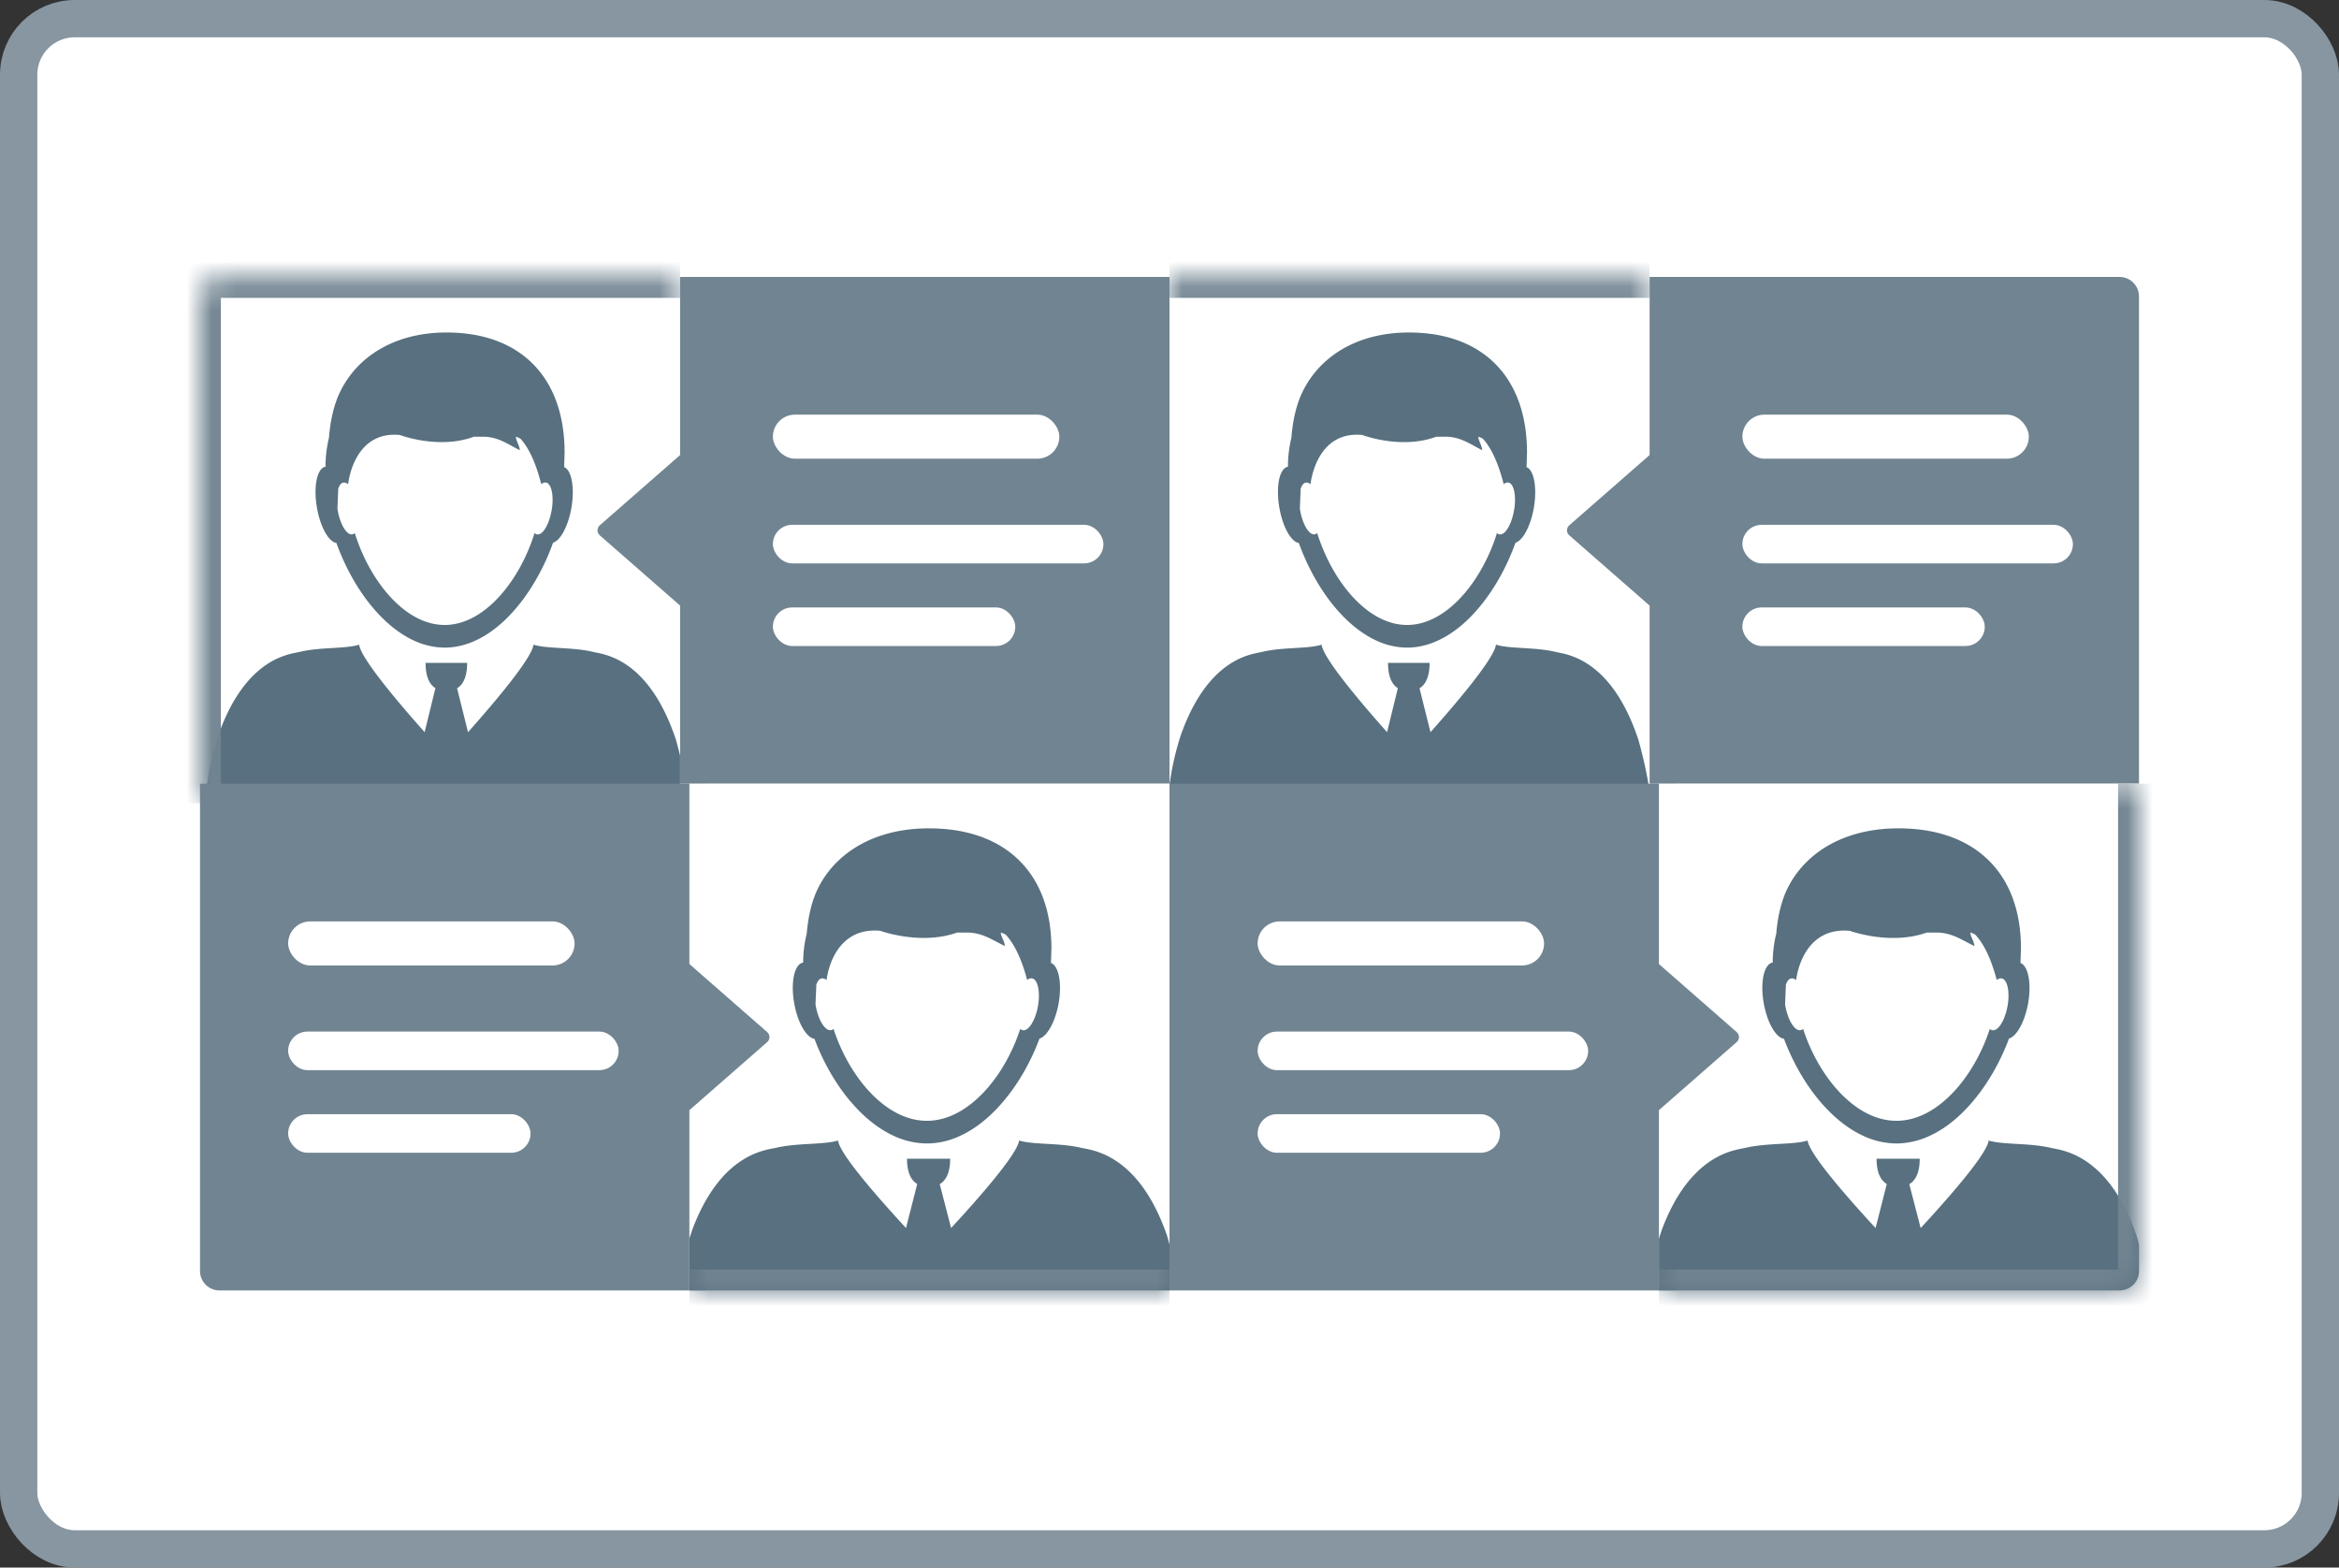 <svg xmlns="http://www.w3.org/2000/svg" width="94" height="63" fill="none" ><rect width="100%" height="100%" fill="#333333" stroke="none"/><style><![CDATA[.B{fill:#fff}.C{fill:#718491}.D{fill:#58707f}]]></style><rect x=".75" y=".75" width="92.5" height="61.5" rx="2.25" class="B"/><rect x=".75" y=".75" width="92.5" height="61.5" rx="2.25" stroke="#8796a1" stroke-width="1.5"/><path d="M26.633 11.13H47v20.367H26.633z" class="C"/><g class="B"><rect x="31.061" y="16.664" width="11.512" height="1.771" rx=".886"/><rect x="31.061" y="21.092" width="13.283" height="1.55" rx=".775"/><rect x="31.061" y="24.413" width="9.741" height="1.55" rx=".775"/></g><g clip-path="url(#E)"><mask id="A" class="B"><path d="M8.038 11.913c0-.433.351-.783.783-.783h18.511v21.15H8.038V11.913z"/></mask><path d="M8.038 11.913c0-.433.351-.783.783-.783h18.511v21.15H8.038V11.913z" class="B"/><g class="D"><path d="M22.672 18.774l.018-.6c-.007-2.917-1.654-4.613-4.253-4.794-2.265-.157-3.971.776-4.75 2.329-.262.523-.411 1.176-.467 1.886a4.97 4.97 0 0 0-.138 1.153h.009c-.007.009-.013.009-.018.012-.332.061-.483.794-.336 1.64.133.776.471 1.378.783 1.422.397 1.106 1.022 2.181 1.798 2.966.438.445.925.797 1.444 1.012a2.94 2.94 0 0 0 1.11.227c.381 0 .754-.082 1.11-.227.537-.223 1.04-.59 1.489-1.059.756-.785 1.367-1.842 1.755-2.929.298-.091.612-.672.74-1.413.135-.808.005-1.509-.296-1.626zm-.503 1.734c-.07.41-.226.75-.388.895-.066.056-.133.084-.199.073-.036-.005-.07-.023-.099-.054-.359 1.16-1.042 2.317-1.907 3.018-.514.419-1.094.677-1.706.677-.598 0-1.166-.246-1.672-.649-.88-.698-1.577-1.87-1.94-3.046-.029.028-.063.047-.099.052-.075.014-.154-.023-.228-.103-.154-.159-.291-.478-.359-.862l-.011-.075.032-.787c.034-.098.074-.176.131-.218.023-.019.05-.028.077-.033.061-.012.126.014.19.066.023-.234.305-2.151 2.078-1.98 0 0 1.557.595 2.974.07h.438c.587.023.988.34 1.41.541-.016-.201-.165-.405-.158-.541a.83.83 0 0 1 .187.082c.302.335.596.897.83 1.816l.007.005c.061-.049.124-.073.185-.061.016.002.029.007.045.014.192.096.275.567.183 1.101zm5.537 12.038H8.234a11.27 11.27 0 0 1 .42-2.601l.054-.187.074-.234.009-.019.002-.007v-.002-.002c1.108-3.074 2.843-3.196 3.238-3.292.842-.204 1.859-.117 2.403-.293.063.553 1.616 2.376 2.631 3.517l.433-1.769c-.325-.204-.395-.647-.395-1.017h1.67c0 .373-.07.82-.404 1.022l.44 1.764c1.018-1.141 2.568-2.964 2.631-3.517.544.176 1.564.089 2.403.293.395.096 2.128.215 3.236 3.28l.088.253v.002l.056.206c.199.743.363 1.523.447 2.289.02.105.029.211.036.314z"/></g></g><g class="C"><path d="M7.2 11.91a1.62 1.62 0 0 1 1.622-1.621h18.511v1.682H8.876L7.2 11.91zm20.133 20.37H8.038h19.295zm-20.133 0V11.91a1.62 1.62 0 0 1 1.622-1.621l.055 1.682V32.28H7.2zm20.133-21.15v21.15-21.15z" mask="url(#A)"/><path d="M24.103 21.513c-.121-.106-.121-.294 0-.4l3.314-2.899v6.199l-3.314-2.899zM65.596 11.13h19.583c.433 0 .783.351.783.783v19.583H65.596V11.13z"/></g><g class="B"><rect x="70.023" y="16.664" width="11.512" height="1.771" rx=".886"/><rect x="70.023" y="21.092" width="13.283" height="1.55" rx=".775"/><rect x="70.023" y="24.413" width="9.741" height="1.55" rx=".775"/></g><g clip-path="url(#F)"><mask id="B" class="B"><path d="M47 11.13h19.295v21.15H47V11.13z"/></mask><path d="M47 11.13h19.295v21.15H47V11.13z" class="B"/><g class="D"><path d="M61.35 18.774l.018-.6c-.007-2.917-1.654-4.613-4.253-4.794-2.265-.157-3.971.776-4.75 2.329-.262.523-.411 1.176-.467 1.886a4.97 4.97 0 0 0-.138 1.153h.009c-.007.009-.013.009-.018.012-.332.061-.483.794-.336 1.64.133.776.471 1.378.783 1.422.397 1.106 1.022 2.181 1.798 2.966.438.445.925.797 1.444 1.012a2.94 2.94 0 0 0 1.11.227c.381 0 .754-.082 1.11-.227.537-.223 1.04-.59 1.489-1.059.756-.785 1.367-1.842 1.755-2.929.298-.091.611-.672.74-1.413.135-.808.005-1.509-.296-1.626zm-.503 1.734c-.07.41-.226.75-.388.895-.065.056-.133.084-.199.073-.036-.005-.07-.023-.099-.054-.359 1.16-1.042 2.317-1.907 3.018-.514.419-1.094.677-1.706.677-.598 0-1.166-.246-1.672-.649-.88-.698-1.577-1.87-1.94-3.046-.029.028-.063.047-.099.052-.074.014-.153-.023-.228-.103-.154-.159-.291-.478-.359-.862l-.011-.075.032-.787c.034-.098.075-.176.131-.218.023-.019.05-.028.077-.033.061-.012.126.014.19.066.023-.234.305-2.151 2.078-1.98 0 0 1.557.595 2.974.07h.438c.587.023.988.34 1.41.541-.016-.201-.165-.405-.158-.541a.83.83 0 0 1 .187.082c.302.335.596.897.83 1.816l.007.005c.061-.049.124-.073.185-.061.016.002.029.007.045.014.192.096.275.567.183 1.101zm5.537 12.038H46.912a11.27 11.27 0 0 1 .42-2.601l.054-.187.075-.234.009-.019.002-.007v-.002-.002c1.108-3.074 2.843-3.196 3.238-3.292.842-.204 1.859-.117 2.403-.293.063.553 1.616 2.376 2.631 3.517l.433-1.769c-.325-.204-.395-.647-.395-1.017h1.67c0 .373-.07.82-.404 1.022l.44 1.764c1.018-1.141 2.568-2.964 2.631-3.517.544.176 1.564.089 2.403.293.395.096 2.128.215 3.236 3.28l.088.253v.002l.056.206c.199.743.363 1.523.447 2.289.02.105.029.211.036.314z"/></g></g><g class="C"><path d="M47 11.971h19.295v-1.682H47v1.682z" mask="url(#B)"/><path d="M63.065 21.513c-.121-.106-.121-.294 0-.4l3.314-2.899v6.199l-3.314-2.899zm-34.66 9.984H8.038V51.08c0 .433.351.783.783.783h19.583V31.497z"/></g><g class="B"><rect x="11.58" y="37.031" width="11.512" height="1.771" rx=".886"/><rect x="11.58" y="41.459" width="13.283" height="1.55" rx=".775"/><rect x="11.58" y="44.779" width="9.741" height="1.55" rx=".775"/></g><g clip-path="url(#G)"><mask id="C" class="B"><path d="M27.705 31.497H47v20.367H27.705V31.497z"/></mask><path d="M27.705 31.497H47v20.367H27.705V31.497z" class="B"/><g class="D"><path d="M42.236 38.702l.019-.6c-.007-2.917-1.718-4.614-4.417-4.794-2.352-.157-4.124.776-4.932 2.329-.272.523-.426 1.176-.485 1.886-.091.37-.143.755-.143 1.153h.009c-.007.009-.014.009-.019.012-.344.061-.501.794-.349 1.64.138.776.49 1.378.813 1.422.412 1.106 1.061 2.181 1.867 2.966.454.445.961.797 1.5 1.012a3.15 3.15 0 0 0 1.153.227 3.15 3.15 0 0 0 1.153-.227c.558-.223 1.08-.59 1.547-1.059.785-.785 1.42-1.842 1.823-2.929.309-.091.635-.672.769-1.413.141-.808.005-1.509-.307-1.626zm-.523 1.734c-.073.41-.234.75-.403.895-.068.056-.138.084-.206.073-.038-.005-.073-.023-.103-.054-.373 1.16-1.083 2.317-1.98 3.018-.534.419-1.136.677-1.771.677-.621 0-1.211-.246-1.736-.649-.914-.698-1.638-1.87-2.015-3.046-.03.028-.066.047-.103.051-.077.014-.159-.023-.237-.103-.159-.159-.302-.478-.373-.862l-.012-.075.033-.787c.035-.098.077-.176.136-.218.023-.019.052-.028.08-.033.063-.012.131.014.197.066.023-.234.316-2.151 2.158-1.98 0 0 1.617.595 3.088.07h.455c.609.023 1.026.34 1.464.541-.016-.201-.171-.405-.164-.541.07.019.134.049.194.082.314.335.619.897.862 1.816l.007.005c.063-.049.129-.073.192-.061.016.002.031.007.047.014.199.096.286.567.19 1.101zm5.75 12.038H27.242a10.9 10.9 0 0 1 .436-2.601l.056-.187.077-.234.009-.019.002-.007v-.002-.002c1.151-3.074 2.952-3.196 3.362-3.292.874-.204 1.931-.117 2.495-.293.066.553 1.678 2.376 2.732 3.517l.45-1.769c-.337-.204-.41-.647-.41-1.017h1.734c0 .373-.073.82-.419 1.022l.457 1.764c1.057-1.141 2.666-2.964 2.732-3.517.565.176 1.624.089 2.496.293.41.096 2.209.216 3.36 3.28l.091.253v.002l.059.206a14.97 14.97 0 0 1 .464 2.289 2.44 2.44 0 0 1 .037.314z"/></g></g><g class="C"><path d="M47 51.022H27.705v1.682H47v-1.682z" mask="url(#C)"/><path d="M30.833 41.88c.121-.106.121-.294 0-.4l-3.314-2.899v6.199l3.314-2.899zm36.534-10.383H47v20.367h20.367z"/></g><g class="B"><rect x="50.542" y="37.031" width="11.512" height="1.771" rx=".886"/><rect x="50.542" y="41.459" width="13.283" height="1.55" rx=".775"/><rect x="50.542" y="44.779" width="9.741" height="1.55" rx=".775"/></g><g clip-path="url(#H)"><mask id="D" class="B"><path d="M66.669 31.497h19.295V51.08c0 .433-.351.783-.783.783H66.669V31.497z"/></mask><path d="M66.669 31.497h19.295V51.08c0 .433-.351.783-.783.783H66.669V31.497z" class="B"/><g class="D"><path d="M81.2 38.702l.019-.6c-.007-2.917-1.718-4.614-4.417-4.794-2.352-.157-4.124.776-4.932 2.329-.272.523-.427 1.176-.485 1.886a4.81 4.81 0 0 0-.143 1.153h.009c-.007.009-.014.009-.019.012-.344.061-.501.794-.349 1.64.138.776.49 1.378.813 1.422.412 1.106 1.061 2.182 1.867 2.966.455.445.961.797 1.499 1.012a3.15 3.15 0 0 0 1.153.227 3.15 3.15 0 0 0 1.153-.227c.558-.223 1.08-.59 1.546-1.059.785-.785 1.42-1.842 1.823-2.929.309-.091.635-.672.769-1.413.141-.808.005-1.509-.307-1.626zm-.522 1.734c-.073.41-.234.75-.403.895-.068.056-.138.084-.206.073-.037-.005-.073-.023-.103-.054-.373 1.16-1.082 2.317-1.98 3.018-.534.419-1.136.677-1.771.677-.621 0-1.211-.246-1.736-.649-.914-.698-1.638-1.87-2.015-3.046-.031.028-.066.047-.103.052-.077.014-.159-.023-.237-.103-.159-.159-.302-.478-.373-.862l-.012-.075.033-.787c.035-.098.077-.176.136-.218.023-.019.052-.028.08-.033.063-.012.131.014.197.066.023-.234.316-2.151 2.158-1.98 0 0 1.617.595 3.088.07h.455c.609.023 1.026.34 1.464.541-.016-.201-.171-.405-.164-.541.07.019.134.049.195.082.314.335.618.897.862 1.816l.007.005c.063-.049.129-.073.192-.061.016.002.03.007.047.014.199.096.286.567.19 1.101zm5.75 12.039H66.207a10.94 10.94 0 0 1 .436-2.601l.056-.187.077-.234.009-.019.002-.007v-.002-.002c1.151-3.074 2.952-3.196 3.362-3.292.874-.204 1.931-.117 2.495-.293.066.553 1.678 2.376 2.732 3.517l.45-1.769c-.337-.204-.41-.647-.41-1.017h1.734c0 .373-.073.82-.419 1.022l.457 1.764c1.057-1.141 2.666-2.964 2.732-3.517.565.176 1.624.089 2.495.293.41.096 2.21.216 3.36 3.28l.091.253v.002l.059.206c.206.743.377 1.523.464 2.289a2.43 2.43 0 0 1 .037.314z"/></g></g><g class="C"><path d="M66.669 31.497h19.295-19.295zM86.805 51.08c0 .897-.727 1.625-1.625 1.625H66.669v-1.682h18.453l1.683.058zm-20.136.783V31.497v20.367zm20.136-20.367V51.08c0 .897-.727 1.625-1.625 1.625l-.058-1.682V31.497h1.683z" mask="url(#D)"/><path d="M69.795 41.88c.121-.106.121-.294 0-.4l-3.313-2.899v6.199l3.313-2.899z"/></g><defs><clipPath id="E"><path d="M8.038 11.913c0-.433.351-.783.783-.783h18.511v21.15H8.038V11.913z" class="B"/></clipPath><clipPath id="F"><path d="M47 11.13h19.295v21.15H47V11.13z" class="B"/></clipPath><clipPath id="G"><path d="M27.705 31.497H47v20.367H27.705V31.497z" class="B"/></clipPath><clipPath id="H"><path d="M66.669 31.497h19.295V51.08c0 .433-.351.783-.783.783H66.669V31.497z" class="B"/></clipPath></defs></svg>